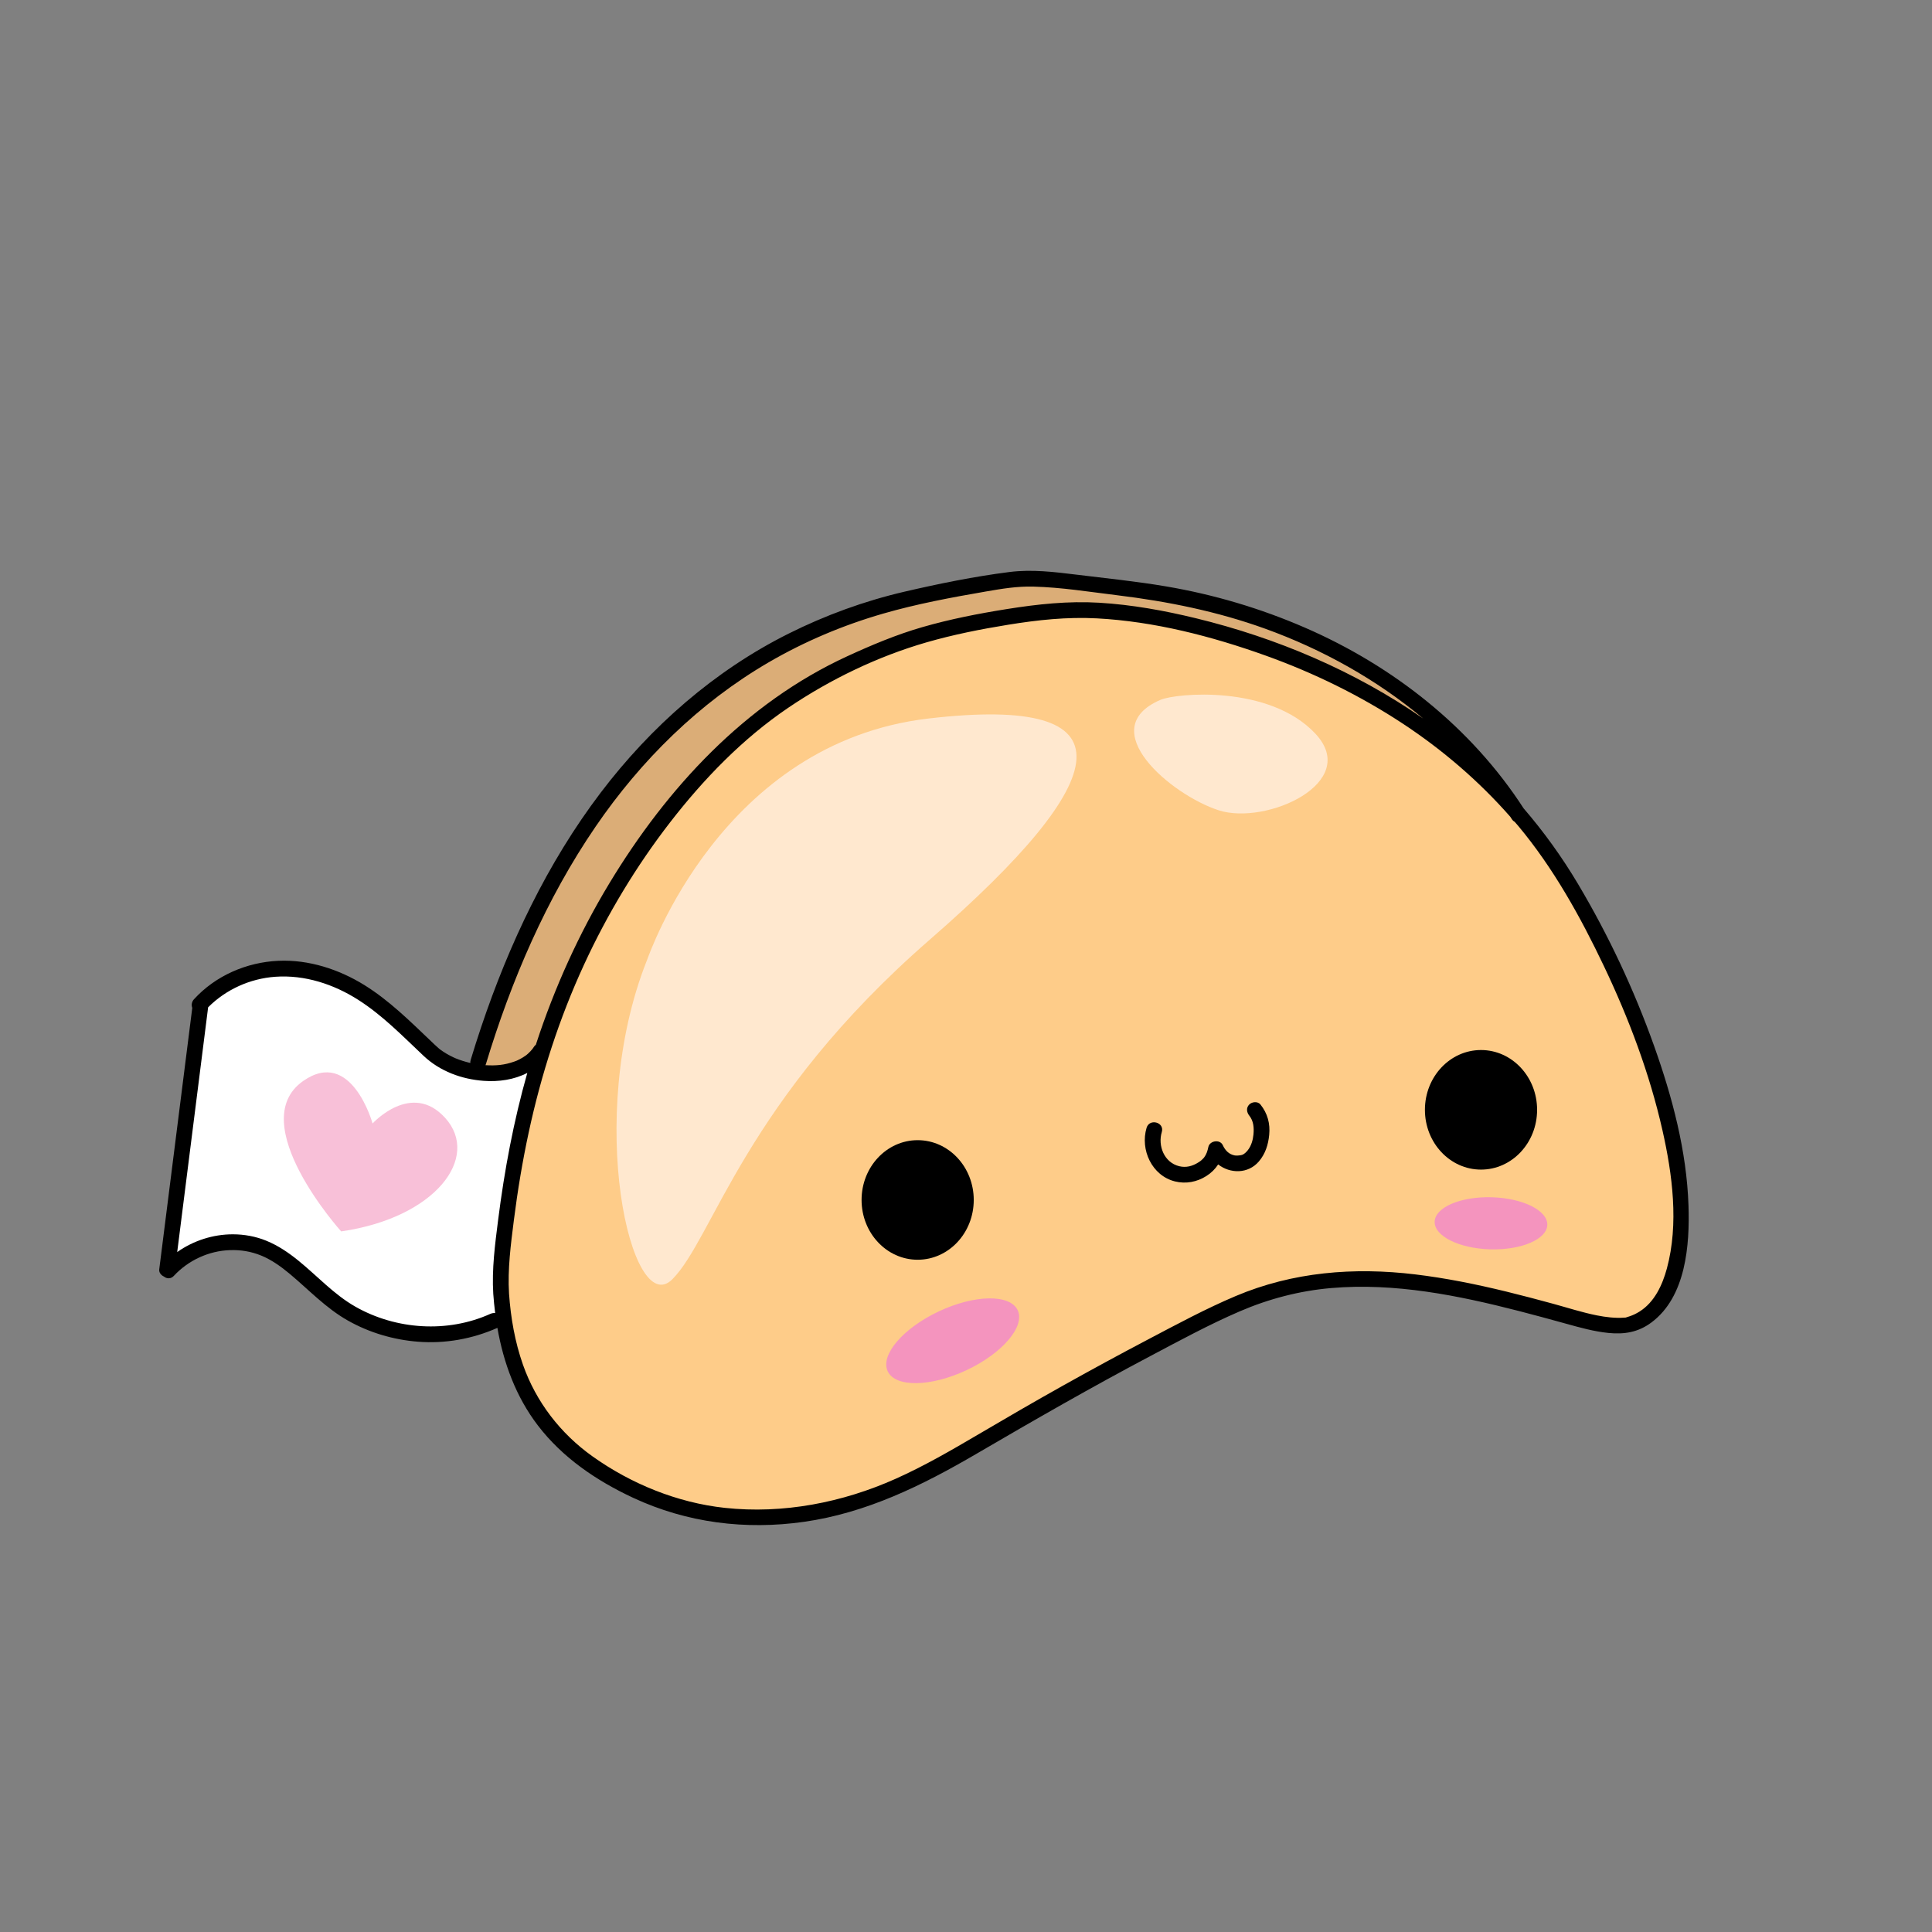 <svg xmlns="http://www.w3.org/2000/svg" xmlns:xlink="http://www.w3.org/1999/xlink" version="1.1" id="Layer_1" x="0px" y="0px" viewBox="0 0 714 714" style="enable-background:new 0 0 714 714;" xml:space="preserve">
<rect x="0" y="0" width="714" height="714" fill="#808080" stroke="none"/>
<style type="text/css">
	.st0{fill:#FFFFFF;}
	.st1{fill:#DBAD77;}
	.st2{fill:#FECC89;}
	.st3{fill:#F494BE;}
	.st4{fill:#F8C0D8;}
	.st5{fill:#FFE8CF;}
	.st6{fill:none;stroke:#ED1C24;stroke-miterlimit:10;}
	.st7{fill:#E6E7E8;}
	.st8{fill:#D1D3D4;}
	.st9{fill:#A7A9AC;}
	.st10{fill:#414042;}
	.st11{fill:#CAEBF8;}
	.st12{fill:#C49A6C;}
	.st13{fill:#58595B;}
	.st14{fill:#FDF8C1;}
	.st15{fill:#808285;}
</style>
    <g>
	<path class="st0" d="M186.383,486.481c-1.134-1.984,0.283-40.527,3.684-54.698   c3.401-14.17,8.786-38.827,8.786-38.827s-14.737,8.786-26.357,3.968   c-11.62-4.818-30.891-27.49-55.264-35.709   c-24.373-8.219-43.928,9.919-43.928,9.919l-11.053,96.358   c0,0,10.203-13.604,32.875-6.235c22.673,7.369,24.373,25.507,51.013,29.474   C172.779,494.7,186.383,486.481,186.383,486.481z"/>
        <g>
		<path class="st1" d="M174.969,394.649c-1.423-0.711,24.692-91.438,84.494-135.036    s125.776-52.471,184.806-38.582c59.03,13.889,98.383,55.557,97.226,56.715    c-1.157,1.157-341.447,114.973-341.447,114.973S183.457,398.893,174.969,394.649z"/>
            <path class="st2" d="M188.417,440.739c-0.847-1.271,8.473-106.339,85.58-167.346    s156.755-54.229,210.983-27.538s105.492,74.988,126.675,144.469    c21.183,69.48,8.897,97.018-6.779,99.137s-83.885-28.385-127.522-14.404    s-123.285,70.328-160.568,81.343s-85.301,6.99-114.389-30.927    C178.673,494.544,188.417,440.739,188.417,440.739z"/>
            <ellipse cx="339.135" cy="443.462" rx="20.728" ry="22.095"/>
            <ellipse cx="547.329" cy="410.15" rx="20.728" ry="22.095"/>

            <ellipse transform="matrix(0.028 -1 1 0.028 83.122 990.443)" class="st3" cx="551.025" cy="452.465" rx="9.624" ry="20.818"/>

            <ellipse transform="matrix(0.905 -0.425 0.425 0.905 -177.227 196.467)" class="st3" cx="352.062" cy="495.754" rx="26.54" ry="12.012"/>
            <path class="st4" d="M126.082,455.084c0,0-36.085-40.122-14.06-55.574    c17.862-12.532,25.671,15.684,25.671,15.684s14.408-15.857,26.871-2.007    C177.645,427.725,160.982,450.046,126.082,455.084z"/>
            <g>
			<path d="M624.01,445.537c-0.676-20.175-5.974-40.07-12.714-58.994     c-7.39-20.749-16.825-40.862-28.078-59.797     c-5.908-9.942-12.643-19.302-20.149-28.013     c-19.356-29.899-48.173-52.575-80.695-66.726     c-16.46-7.162-33.742-12.291-51.439-15.295     c-10.986-1.865-22.071-2.988-33.127-4.341c-8.201-1.003-16.495-2.019-24.74-0.974     c-12.996,1.648-25.975,4.293-38.732,7.254     c-14.828,3.441-29.297,8.711-42.907,15.521     c-27.499,13.761-50.88,34.341-69.422,58.753     c-19.746,25.996-33.869,55.939-44.232,86.784     c-1.341,3.992-2.616,8.005-3.837,12.035c-0.119,0.392-0.145,0.753-0.119,1.092     c-1.859-0.433-3.692-1-5.457-1.726c-0.045-0.018-0.063-0.026-0.086-0.035     c-0.05-0.023-0.099-0.045-0.18-0.082c-0.18-0.081-0.361-0.163-0.54-0.246     c-0.444-0.207-0.883-0.425-1.317-0.653c-0.847-0.445-1.673-0.931-2.469-1.461     c-0.311-0.207-0.615-0.422-0.919-0.64c-0.066-0.047-0.105-0.075-0.145-0.103     c-0.013-0.01-0.015-0.013-0.033-0.026c-0.178-0.141-0.354-0.285-0.527-0.432     c-0.974-0.824-1.883-1.729-2.808-2.608     c-7.805-7.419-15.497-15.089-24.707-20.795     c-9.423-5.837-20.578-9.446-31.738-8.949     c-11.753,0.523-23.238,5.489-31.211,14.222c-0.8,0.876-1.045,2.121-0.626,3.174     c-3.155,24.978-6.31,49.957-9.464,74.935c-0.915,7.243-1.83,14.486-2.745,21.729     c-0.144,1.142,0.713,2.163,1.742,2.635c1.034,0.809,2.507,0.981,3.668-0.267     c5.396-5.801,12.956-9.246,20.718-9.503c4.016-0.133,7.785,0.472,11.568,2.013     c3.765,1.534,7.365,4.103,10.539,6.757c7.079,5.92,13.383,12.689,21.497,17.265     c7.928,4.471,16.792,7.088,25.855,7.806c10.066,0.798,20.175-1.021,29.387-5.11     c2.279,12.968,6.85,25.457,14.953,36.052     c9.14,11.952,21.714,20.454,35.24,26.755     c19.855,9.249,41.484,11.946,63.12,8.869c23.115-3.288,43.724-13.452,63.672-25.105     c21.274-12.428,42.611-24.686,64.401-36.196     c10.817-5.714,21.64-11.602,32.881-16.449     c10.793-4.655,22.175-7.634,33.894-8.643     c23.44-2.017,46.817,2.683,69.411,8.495c5.756,1.481,11.489,3.049,17.217,4.635     c5.243,1.452,10.421,2.921,15.854,3.464c5.83,0.583,10.97-0.255,15.815-3.853     C623.076,479.257,624.499,460.124,624.01,445.537z M220.117,305.48     c16.753-24.494,38.247-45.74,63.968-60.711     c13.277-7.728,27.483-13.719,42.237-17.984     c12.429-3.594,25.259-5.982,37.996-8.183c5.99-1.035,11.497-1.968,17.618-1.812     c10.32,0.263,20.687,1.943,30.924,3.19     c18.663,2.272,36.987,5.97,54.701,12.365     c21.094,7.615,41.162,18.756,58.403,33.199     c-25.23-17.546-54.13-29.792-83.93-37.043     c-11.756-2.861-23.741-5.034-35.832-5.754     c-11.508-0.685-22.752,0.536-34.099,2.344     c-10.508,1.674-20.992,3.724-31.224,6.672     c-9.542,2.75-18.767,6.629-27.779,10.776     c-37.772,17.381-66.615,48.708-87.871,83.851     c-11.265,18.626-20.296,38.602-27.058,59.287     c-0.046,0.14-0.089,0.281-0.134,0.421c-0.259,0.2-0.503,0.442-0.711,0.761     c-0.078,0.121-0.571,0.807-0.561,0.816c-0.236,0.293-0.484,0.578-0.743,0.852     c-0.278,0.295-0.568,0.579-0.869,0.852c-0.167,0.151-0.34,0.296-0.511,0.443     c-0.061,0.052-0.124,0.101-0.187,0.152c-0.019,0.013-0.042,0.031-0.078,0.057     c-0.705,0.505-1.438,0.965-2.206,1.369c-0.327,0.172-0.661,0.332-0.996,0.489     c-0.068,0.032-0.106,0.05-0.149,0.071c-0.019,0.007-0.026,0.01-0.055,0.021     c-0.306,0.123-0.614,0.239-0.925,0.348c-3.673,1.29-6.685,1.554-10.636,1.328     c0.052-0.119,0.11-0.23,0.15-0.362     C188.938,362.353,201.811,332.244,220.117,305.48z M181.174,485.576     c-15.816,7.118-34.809,5.863-49.822-2.666     c-7.961-4.523-14.035-11.312-21.081-17.027     c-3.644-2.956-7.484-5.562-11.841-7.349c-3.901-1.6-8.162-2.373-12.375-2.376     c-7.339-0.005-14.598,2.345-20.565,6.56     c2.931-23.21,5.863-46.419,8.794-69.629c0.876-6.938,1.753-13.877,2.629-20.816     c6.576-6.607,15.501-10.626,24.811-11.292     c10.889-0.779,21.589,2.733,30.703,8.55     c8.98,5.732,16.402,13.407,24.11,20.67     c6.046,5.697,14.004,8.63,22.227,9.245c5.458,0.408,11.271-0.409,16.107-2.938     c-5.054,17.787-8.459,36.002-10.785,54.351     c-1.148,9.055-2.356,18.129-1.796,27.274c0.168,2.377,0.406,4.752,0.706,7.119     C182.397,485.199,181.766,485.31,181.174,485.576z M616.017,468.802     c-1.65,6.092-4.579,12.45-10.121,15.916c-1.18,0.738-2.423,1.343-3.747,1.773     c-0.204,0.066-1.342,0.398-1.24,0.418c-0.211,0.024-0.425,0.033-0.634,0.048     c-3.362,0.237-6.81-0.177-10.101-0.83c-5.484-1.087-10.86-2.845-16.251-4.315     c-5.742-1.566-11.497-3.089-17.28-4.5     c-11.081-2.703-22.271-4.97-33.601-6.337     c-22.64-2.731-45.241-0.931-66.376,8.005     c-11.011,4.656-21.588,10.357-32.161,15.917     c-10.712,5.633-21.35,11.407-31.911,17.319     c-10.486,5.87-20.872,11.91-31.229,18.004     c-9.877,5.811-19.821,11.568-30.292,16.258     c-19.717,8.833-41.692,13.112-63.258,10.771     c-17.476-1.897-34.583-8.854-48.88-19.051     c-11.831-8.438-20.831-20.109-25.665-33.84     c-2.975-8.451-4.514-17.307-5.146-26.226     c-0.56-9.144,0.649-18.219,1.796-27.274     c1.376-10.868,3.175-21.689,5.48-32.399     c4.587-21.312,11.302-42.158,20.439-61.963     c8.575-18.587,19.215-36.302,31.739-52.5     c12.403-16.041,26.835-30.985,43.676-42.395     c15.526-10.519,33.146-19.017,51.178-24.218     c9.894-2.854,20.026-4.858,30.184-6.505     c10.898-1.767,21.694-2.936,32.754-2.35     c21.199,1.124,42.411,6.602,62.343,13.744     c17.839,6.392,34.984,14.782,50.809,25.221     c14.65,9.664,28.062,21.183,39.642,34.375c0.18,0.279,0.365,0.555,0.543,0.836     c0.296,0.464,0.661,0.783,1.056,1.003c0.426,0.499,0.87,0.981,1.291,1.485     c13.003,15.554,22.981,33.557,31.673,51.801     c9.232,19.38,16.9,39.7,21.645,60.664     C618.075,434.031,620.478,452.33,616.017,468.802z"/>
                <path d="M461.694,408.177c-1.215,1.214-0.989,2.891,0,4.123     c1.608,2.004,1.767,4.497,1.544,6.946c-0.183,2.009-0.796,4.156-2.034,5.755     c-0.462,0.596-1.275,1.467-2.036,1.749c-0.52,0.193-1.073,0.252-1.618,0.289     c-0.275,0.018-0.548,0.018-0.823,0.009c-0.051-0.002-0.377-0.046-0.446-0.05     c-2.047-0.393-3.45-1.76-4.39-3.798c-1.041-2.256-4.834-1.662-5.329,0.697     c-0.308,1.466-0.687,2.696-1.58,3.88c-0.058,0.052-0.374,0.415-0.38,0.422     c-0.201,0.21-0.412,0.411-0.63,0.603c-0.042,0.037-0.364,0.284-0.415,0.329     c-0.192,0.136-0.387,0.269-0.585,0.396c-2.282,1.462-4.648,2.084-7.178,1.461     c-5.571-1.372-7.96-7.556-6.434-12.641c1.081-3.602-4.545-5.141-5.623-1.55     c-2.437,8.121,1.981,17.714,10.506,19.814c4.012,0.988,8.08,0.217,11.553-1.974     c1.834-1.157,3.297-2.606,4.397-4.307c4.391,3.434,11.032,3.575,15.035-1.093     c2.402-2.801,3.462-6.179,3.821-9.803c0.415-4.183-0.594-7.965-3.233-11.255     C464.831,406.948,462.722,407.15,461.694,408.177z"/>
		</g>
            <path class="st5" d="M239.026,355.033c0.983-2.481,27.74-80.603,104.156-89.501    c76.416-8.898,69.089,21.983,0.523,81.65s-80.08,110.437-95.259,125.616    C233.269,487.976,215.997,413.13,239.026,355.033z"/>
            <path class="st5" d="M428.851,258.646c5.818-2.512,40.245-5.668,57.25,12.47    s-18.139,34.01-35.71,28.341C432.819,293.789,403.911,269.415,428.851,258.646z"/>
	</g>
</g>
</svg>